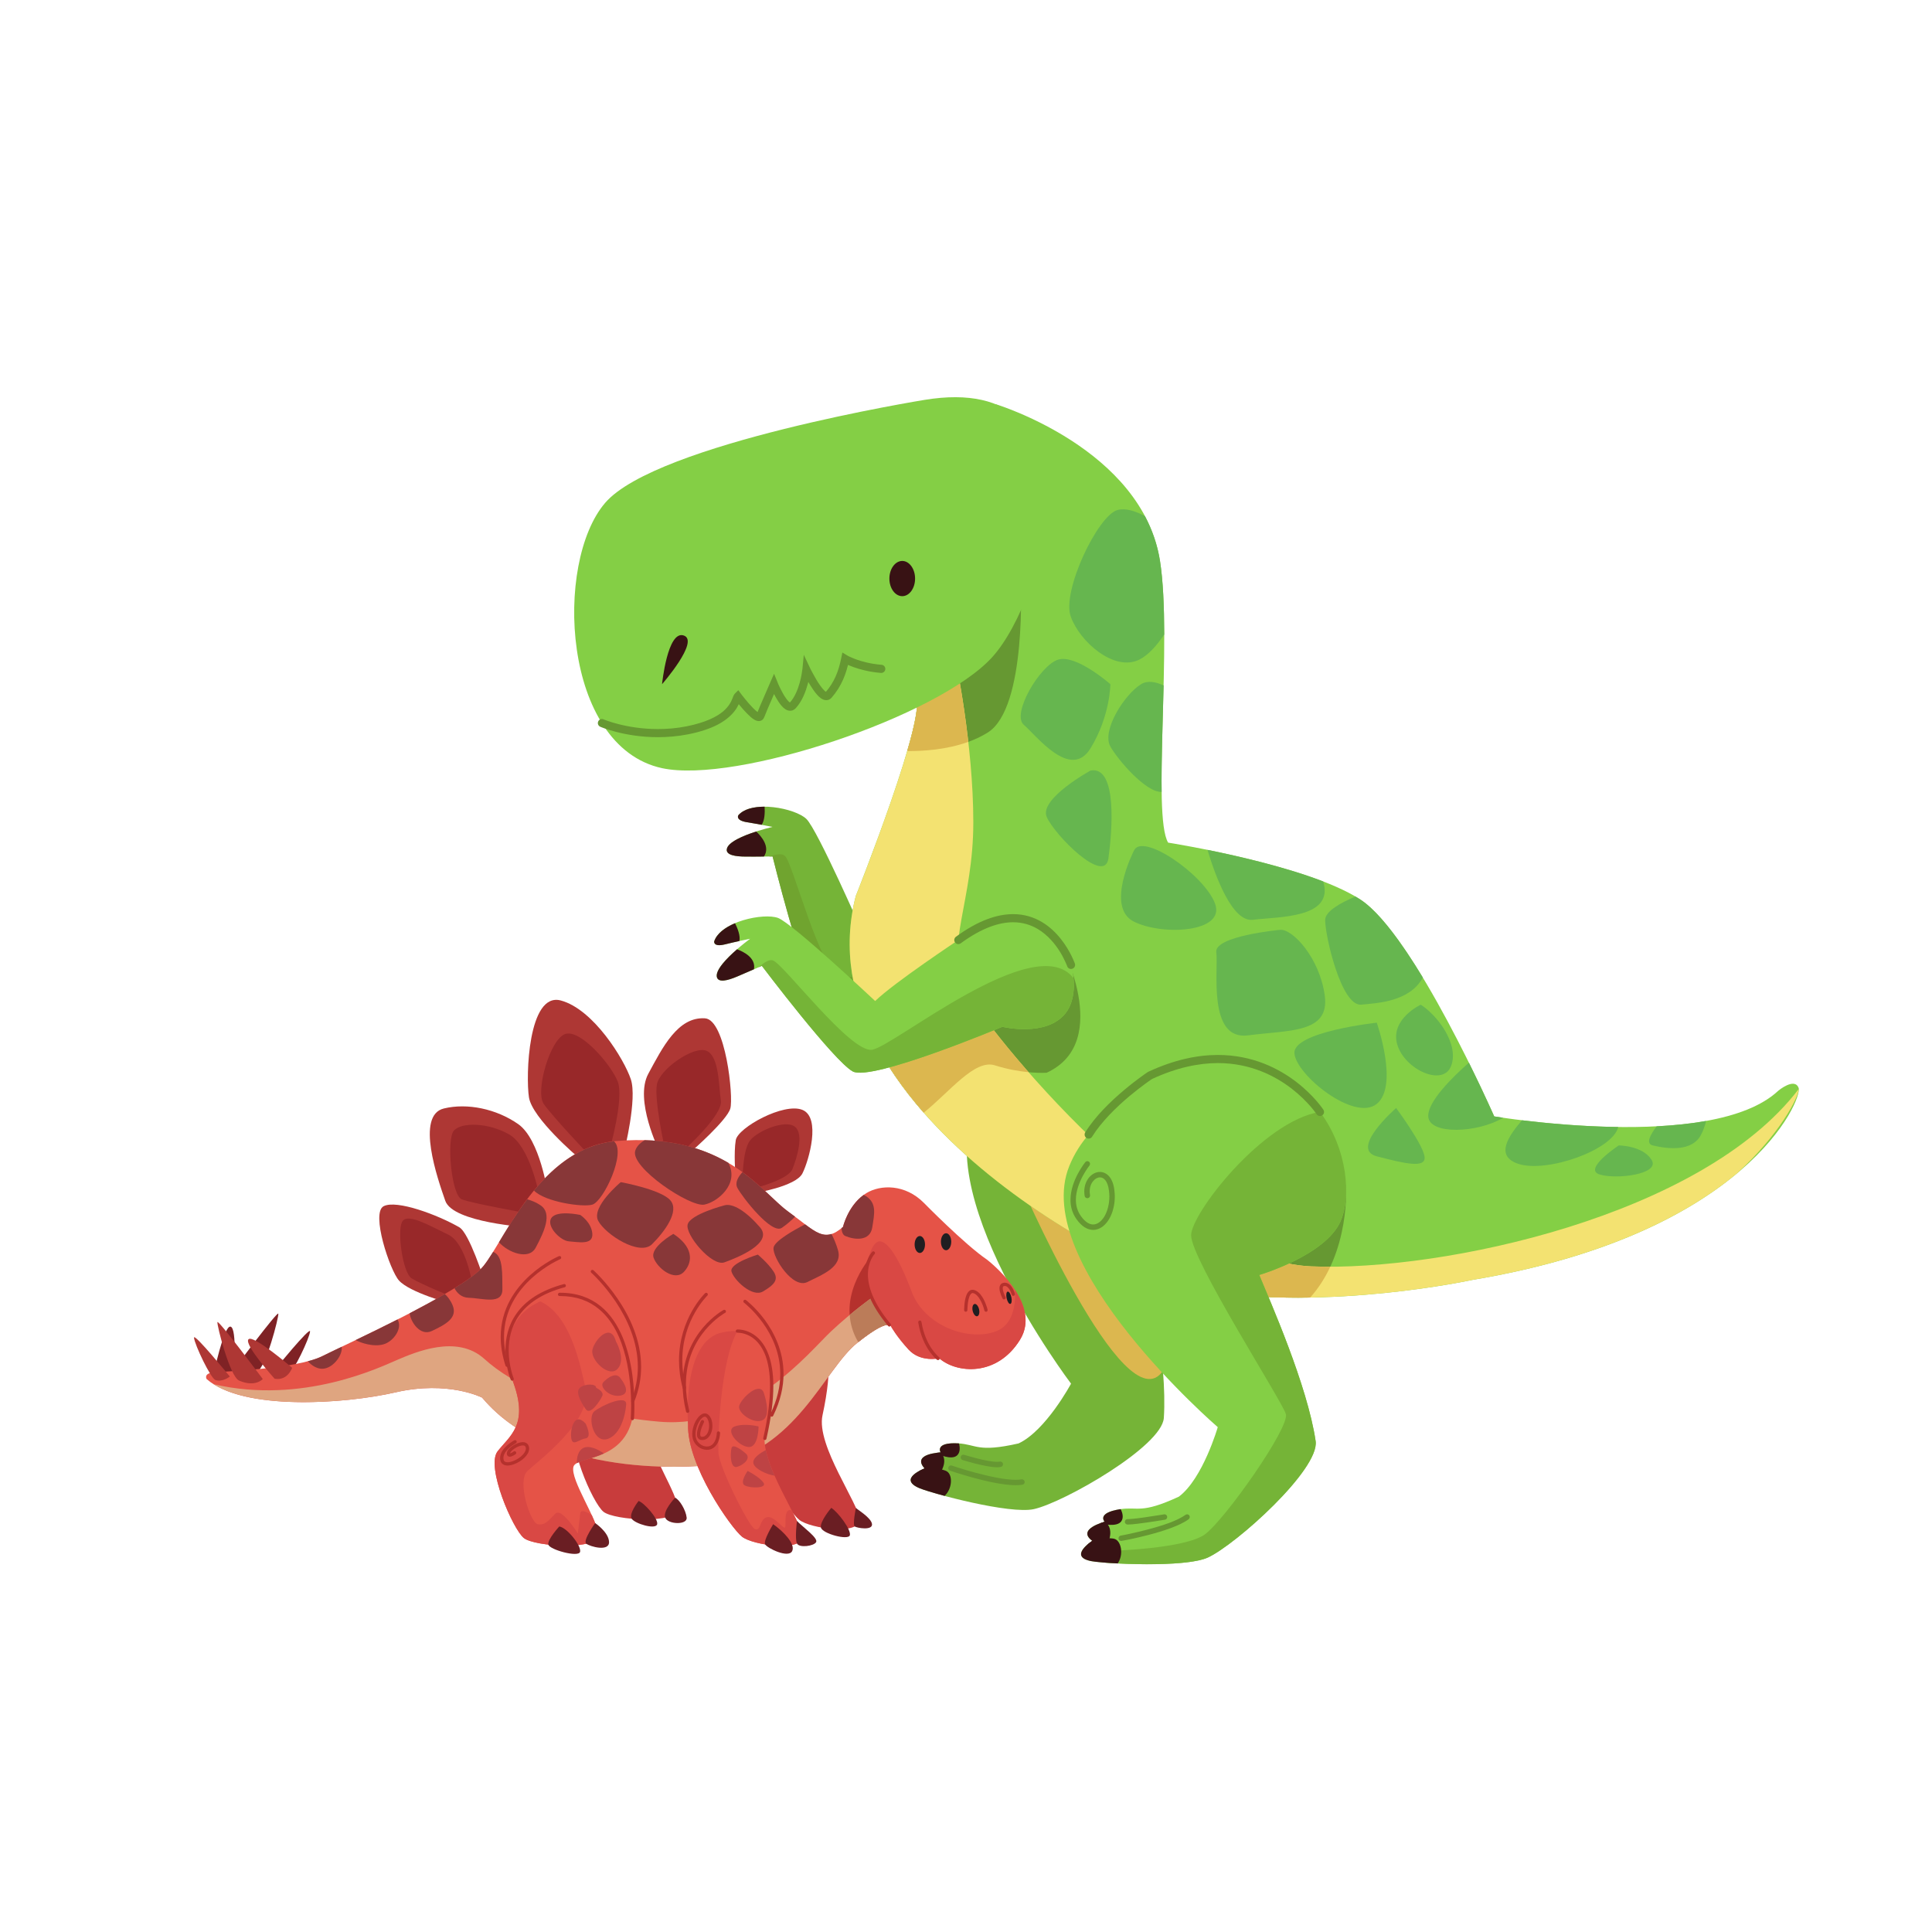<svg xmlns="http://www.w3.org/2000/svg" xmlns:xlink="http://www.w3.org/1999/xlink" width="150" zoomAndPan="magnify" viewBox="0 0 112.5 112.5" height="150" preserveAspectRatio="xMidYMid meet" version="1.0"><defs><clipPath id="id1"><path d="M 49 23 L 104.988 23 L 104.988 76 L 49 76 Z M 49 23 " clip-rule="nonzero"/></clipPath><clipPath id="id2"><path d="M 49 38 L 104.988 38 L 104.988 76 L 49 76 Z M 49 38 " clip-rule="nonzero"/></clipPath><clipPath id="id3"><path d="M 61 62 L 79 62 L 79 91.297 L 61 91.297 Z M 61 62 " clip-rule="nonzero"/></clipPath><clipPath id="id4"><path d="M 64 64 L 79 64 L 79 91.297 L 64 91.297 Z M 64 64 " clip-rule="nonzero"/></clipPath><clipPath id="id5"><path d="M 62 89 L 66 89 L 66 91.297 L 62 91.297 Z M 62 89 " clip-rule="nonzero"/></clipPath><clipPath id="id6"><path d="M 11.25 77 L 14 77 L 14 81 L 11.25 81 Z M 11.25 77 " clip-rule="nonzero"/></clipPath><clipPath id="id7"><path d="M 40 77 L 47 77 L 47 90.75 L 40 90.75 Z M 40 77 " clip-rule="nonzero"/></clipPath><clipPath id="id8"><path d="M 44 88 L 47 88 L 47 90.75 L 44 90.75 Z M 44 88 " clip-rule="nonzero"/></clipPath><clipPath id="id9"><path d="M 46 88 L 48 88 L 48 90.75 L 46 90.75 Z M 46 88 " clip-rule="nonzero"/></clipPath><clipPath id="id10"><path d="M 31 88 L 34 88 L 34 90.75 L 31 90.75 Z M 31 88 " clip-rule="nonzero"/></clipPath><clipPath id="id11"><path d="M 34 88 L 36 88 L 36 90.75 L 34 90.75 Z M 34 88 " clip-rule="nonzero"/></clipPath></defs><path fill="#75b437" d="M 69.719 61.043 C 69.719 61.043 60.602 58.762 57.113 63.887 C 53.625 69.012 62.367 80.57 62.367 80.57 C 62.367 80.57 60.895 83.316 59.309 84.051 C 56.914 84.594 56.875 84.109 55.793 84.047 C 54.406 83.973 54.773 84.578 54.773 84.578 C 54.773 84.578 53.059 84.641 53.84 85.508 C 53.84 85.508 52.234 86.105 53.539 86.656 C 54.297 86.973 58.797 88.188 60.207 87.875 C 61.969 87.48 67.66 84.223 67.77 82.566 C 67.988 79.309 66.887 74.02 66.598 72.422 C 66.598 72.422 70.59 72.125 71.875 70.359 C 73.164 68.594 73.422 63.742 69.719 61.043 " fill-opacity="1" fill-rule="nonzero"/><path fill="#dcb74f" d="M 67.719 79.82 C 67.484 76.887 66.812 73.617 66.598 72.422 C 66.598 72.422 67.609 72.344 68.777 72.047 C 68.566 69.891 68.051 68.504 68.051 68.504 L 59.238 68.504 C 59.238 68.504 65.496 83.105 67.719 79.82 " fill-opacity="1" fill-rule="nonzero"/><path fill="#381214" d="M 54.797 85.688 C 55.23 84.922 54.773 84.578 54.773 84.578 C 54.773 84.578 53.059 84.641 53.84 85.508 C 53.84 85.508 53.691 85.562 53.523 85.656 C 53.957 85.93 54.543 86.137 54.797 85.688 " fill-opacity="1" fill-rule="nonzero"/><path fill="#381214" d="M 54.773 84.578 C 54.773 84.578 54.672 84.582 54.535 84.598 L 54.543 84.613 C 54.633 84.688 55.391 85.035 55.719 84.758 C 55.93 84.578 55.895 84.258 55.844 84.051 L 55.793 84.047 C 54.406 83.973 54.773 84.578 54.773 84.578 " fill-opacity="1" fill-rule="nonzero"/><path fill="#669832" d="M 58.066 63.867 C 58.062 63.871 57.73 64.137 57.398 64.566 C 57.066 64.992 56.723 65.59 56.719 66.262 C 56.719 66.504 56.766 66.758 56.875 67.008 C 56.992 67.281 57.137 67.488 57.305 67.629 C 57.473 67.766 57.672 67.836 57.867 67.836 C 58.055 67.836 58.238 67.773 58.406 67.668 C 58.656 67.512 58.879 67.258 59.051 66.941 C 59.223 66.625 59.344 66.246 59.383 65.832 C 59.391 65.754 59.395 65.68 59.395 65.605 C 59.395 65.281 59.32 65.031 59.18 64.852 C 59.043 64.676 58.84 64.586 58.637 64.586 C 58.391 64.586 58.145 64.711 57.953 64.918 C 57.766 65.129 57.637 65.426 57.621 65.785 C 57.617 65.871 57.688 65.945 57.773 65.949 C 57.859 65.953 57.934 65.883 57.938 65.797 C 57.949 65.508 58.051 65.281 58.188 65.129 C 58.324 64.977 58.496 64.902 58.637 64.902 C 58.754 64.902 58.848 64.945 58.934 65.047 C 59.012 65.152 59.078 65.328 59.078 65.605 C 59.078 65.668 59.074 65.734 59.07 65.805 C 59.02 66.301 58.844 66.738 58.613 67.047 C 58.496 67.199 58.367 67.32 58.238 67.402 C 58.109 67.48 57.984 67.52 57.867 67.52 C 57.742 67.52 57.625 67.48 57.504 67.383 C 57.387 67.285 57.266 67.125 57.164 66.883 C 57.074 66.672 57.035 66.465 57.035 66.262 C 57.035 65.703 57.336 65.16 57.645 64.758 C 57.801 64.559 57.957 64.395 58.074 64.285 C 58.133 64.227 58.184 64.184 58.215 64.156 L 58.254 64.121 L 58.266 64.109 C 58.332 64.059 58.344 63.957 58.289 63.891 C 58.234 63.82 58.137 63.812 58.066 63.867 " fill-opacity="1" fill-rule="nonzero"/><path fill="#381214" d="M 55.145 85.684 C 54.887 85.516 54.215 85.488 53.82 85.488 L 53.84 85.508 C 53.84 85.508 52.234 86.105 53.539 86.656 C 53.762 86.75 54.309 86.918 55.004 87.105 C 55.457 86.688 55.48 85.898 55.145 85.684 " fill-opacity="1" fill-rule="nonzero"/><path fill="#75b437" d="M 60.387 53.59 C 60.387 53.59 58.52 51.34 56.094 52.996 C 56.094 52.996 51.676 53.805 50.246 54.355 C 50.246 54.355 47.602 48.305 46.953 47.684 C 46.305 47.062 43.789 46.559 42.992 47.473 C 42.992 47.473 42.805 47.766 43.5 47.879 C 44.191 47.988 44.98 48.152 44.98 48.152 C 44.98 48.152 42.383 48.75 42.32 49.465 C 42.289 49.785 42.797 49.879 43.441 49.879 C 44.047 49.883 44.988 49.871 44.988 49.871 C 44.988 49.871 46.66 56.633 47.441 57.613 C 48.223 58.59 56.469 58.648 56.469 58.648 C 56.469 58.648 58.566 60.23 60.16 59.371 C 61.754 58.508 62.293 54.957 60.387 53.59 " fill-opacity="1" fill-rule="nonzero"/><path fill="#70a42f" d="M 60.16 59.371 C 60.719 59.066 61.148 58.434 61.387 57.68 C 60.492 54.152 50.168 57.238 48.949 56.887 C 47.73 56.535 46.195 50.305 45.707 49.84 C 45.547 49.684 45.191 49.738 44.781 49.875 C 44.906 49.875 44.988 49.871 44.988 49.871 C 44.988 49.871 46.66 56.633 47.441 57.613 C 48.223 58.59 56.469 58.648 56.469 58.648 C 56.469 58.648 58.566 60.23 60.16 59.371 " fill-opacity="1" fill-rule="nonzero"/><path fill="#381214" d="M 44.035 48.418 C 43.289 48.66 42.355 49.043 42.32 49.465 C 42.289 49.785 42.797 49.879 43.441 49.879 C 43.758 49.883 44.168 49.879 44.484 49.875 C 44.867 49.309 44.32 48.684 44.035 48.418 " fill-opacity="1" fill-rule="nonzero"/><path fill="#381214" d="M 42.992 47.473 C 42.992 47.473 42.805 47.766 43.5 47.879 C 43.785 47.922 44.09 47.98 44.348 48.027 C 44.531 47.789 44.543 47.297 44.523 46.973 C 43.891 46.973 43.305 47.109 42.992 47.473 " fill-opacity="1" fill-rule="nonzero"/><g clip-path="url(#id1)"><path fill="#84cf45" d="M 57.977 23.535 C 57.977 23.535 66.523 26.121 67.547 32.664 C 68.273 37.316 67.074 47.488 68.02 49.066 C 68.02 49.066 76.055 50.328 79.207 52.375 C 82.359 54.426 87.008 65.008 87.008 65.008 C 87.008 65.008 99.691 67.137 103.555 63.508 C 103.555 63.508 104.5 62.719 104.734 63.352 C 104.973 63.98 101.742 71.852 85.727 74.531 C 85.727 74.531 77.395 76.344 70.07 75.164 C 65.707 74.457 46.652 64.492 49.832 52.176 C 49.832 52.176 54.152 41.34 53.285 40.551 C 52.418 39.762 57.977 23.535 57.977 23.535 " fill-opacity="1" fill-rule="nonzero"/></g><path fill="#669832" d="M 76.293 75.555 C 78.656 72.914 78.379 68.992 78.379 68.992 L 71.289 72.691 C 71.289 72.691 70.871 74.004 70.832 75.273 C 72.656 75.516 74.523 75.586 76.293 75.555 " fill-opacity="1" fill-rule="nonzero"/><path fill="#669832" d="M 53.789 64.789 C 55.328 63.555 56.754 61.66 57.934 62.035 C 59.613 62.566 60.949 62.465 60.949 62.465 C 64.891 60.648 61.664 54.738 61.664 54.738 L 56.988 57.914 L 50.773 60.336 C 51.531 61.914 52.574 63.402 53.789 64.789 " fill-opacity="1" fill-rule="nonzero"/><path fill="#669832" d="M 57.516 42.656 C 59.824 41.215 59.434 33.691 59.434 33.691 L 53.387 38.727 C 53.184 39.73 53.125 40.406 53.285 40.551 C 53.566 40.805 53.305 42.098 52.828 43.734 C 54.02 43.746 56.004 43.602 57.516 42.656 " fill-opacity="1" fill-rule="nonzero"/><g clip-path="url(#id2)"><path fill="#f3e271" d="M 104.742 63.41 C 99.098 70.812 84.016 74.043 76.371 73.742 C 68.336 73.43 57.305 59.867 56.156 57.5 C 55.008 55.137 56.676 52.457 56.676 47.883 C 56.676 43.309 55.637 38.41 55.637 38.41 L 53.363 40.691 C 53.715 41.859 51.363 48.207 50.316 50.934 L 50.316 50.938 C 50.273 51.039 50.238 51.137 50.203 51.227 L 50.188 51.262 C 50.172 51.301 50.16 51.34 50.145 51.379 L 50.137 51.395 C 50.125 51.43 50.109 51.469 50.094 51.504 L 50.086 51.531 C 50.07 51.562 50.059 51.594 50.047 51.625 L 50.039 51.652 C 50.023 51.684 50.012 51.715 50.004 51.742 L 50 51.746 C 49.977 51.809 49.953 51.867 49.934 51.918 L 49.918 51.957 L 49.902 52 L 49.898 52.004 C 49.879 52.059 49.863 52.098 49.852 52.125 C 49.84 52.156 49.832 52.176 49.832 52.176 C 46.652 64.492 65.707 74.457 70.066 75.164 C 77.395 76.344 85.727 74.531 85.727 74.531 C 93.562 73.219 98.336 70.668 101.141 68.328 C 103.664 66.027 104.738 63.871 104.742 63.41 " fill-opacity="1" fill-rule="nonzero"/></g><path fill="#dcb74f" d="M 76.293 75.555 C 76.789 75 77.172 74.383 77.461 73.762 C 77.086 73.762 76.719 73.758 76.371 73.742 C 74.922 73.688 73.375 73.195 71.805 72.422 L 71.289 72.691 C 71.289 72.691 70.871 74.004 70.832 75.273 C 72.656 75.516 74.523 75.586 76.293 75.555 " fill-opacity="1" fill-rule="nonzero"/><path fill="#dcb74f" d="M 53.789 64.789 C 55.328 63.555 56.754 61.66 57.934 62.035 C 58.688 62.273 59.367 62.383 59.895 62.434 C 58.316 60.633 57.113 59.055 56.504 58.102 L 50.773 60.336 C 51.531 61.914 52.574 63.402 53.789 64.789 " fill-opacity="1" fill-rule="nonzero"/><path fill="#dcb74f" d="M 56.383 43.199 C 56.078 40.488 55.637 38.41 55.637 38.41 L 53.363 40.691 C 53.496 41.129 53.246 42.301 52.828 43.734 C 53.738 43.742 55.113 43.66 56.383 43.199 " fill-opacity="1" fill-rule="nonzero"/><path fill="#84cf45" d="M 53.836 23.285 C 53.836 23.285 38.238 25.805 35.242 29.277 C 32.25 32.746 32.723 43.469 38.551 44.73 C 42.848 45.656 54.625 41.734 57.777 38.266 C 60.93 34.793 64.395 21.551 53.836 23.285 " fill-opacity="1" fill-rule="nonzero"/><path fill="#381214" d="M 38.551 39.84 C 38.551 39.84 40.758 37.316 39.812 37.004 C 38.867 36.688 38.551 39.84 38.551 39.84 " fill-opacity="1" fill-rule="nonzero"/><path fill="#669832" d="M 34.957 42.32 C 34.973 42.328 36.359 42.926 38.309 42.926 C 38.863 42.926 39.465 42.879 40.094 42.754 C 40.801 42.613 41.34 42.422 41.754 42.215 C 42.371 41.898 42.711 41.531 42.902 41.223 C 42.996 41.066 43.055 40.93 43.094 40.832 C 43.113 40.781 43.129 40.742 43.137 40.719 L 43.148 40.699 L 43.062 40.648 L 43.133 40.719 L 43.148 40.699 L 43.062 40.648 L 43.133 40.719 L 42.965 40.551 L 42.777 40.691 C 42.777 40.695 43.004 41 43.277 41.309 C 43.414 41.461 43.562 41.617 43.703 41.742 C 43.773 41.805 43.844 41.859 43.918 41.902 C 43.992 41.945 44.07 41.984 44.184 41.988 C 44.246 41.988 44.32 41.969 44.379 41.926 C 44.438 41.883 44.477 41.82 44.5 41.766 C 44.574 41.57 44.77 41.105 44.949 40.699 C 45.035 40.496 45.121 40.305 45.18 40.164 C 45.242 40.023 45.281 39.938 45.281 39.938 L 45.066 39.84 L 44.848 39.93 C 44.848 39.934 44.984 40.27 45.18 40.613 C 45.277 40.785 45.387 40.957 45.512 41.102 C 45.574 41.176 45.645 41.238 45.723 41.293 C 45.801 41.344 45.895 41.387 46.012 41.387 C 46.074 41.387 46.137 41.375 46.195 41.344 C 46.254 41.316 46.301 41.277 46.344 41.23 C 46.715 40.82 46.914 40.273 47.039 39.824 C 47.156 39.379 47.191 39.031 47.191 39.023 L 46.957 39 L 46.742 39.102 C 46.746 39.105 46.93 39.496 47.176 39.891 C 47.297 40.09 47.434 40.289 47.578 40.453 C 47.648 40.535 47.723 40.605 47.809 40.664 C 47.891 40.719 47.988 40.77 48.113 40.77 C 48.168 40.773 48.23 40.758 48.285 40.734 C 48.34 40.707 48.383 40.668 48.422 40.629 C 49.004 39.961 49.285 39.227 49.445 38.418 L 49.215 38.371 L 49.094 38.574 C 49.113 38.586 49.934 39.074 51.297 39.184 C 51.426 39.195 51.543 39.098 51.551 38.965 C 51.562 38.836 51.465 38.723 51.336 38.711 C 50.703 38.66 50.199 38.523 49.855 38.398 C 49.684 38.336 49.551 38.273 49.461 38.234 C 49.418 38.211 49.387 38.195 49.363 38.184 L 49.344 38.168 L 49.336 38.168 L 49.051 37.996 L 48.984 38.324 C 48.828 39.09 48.586 39.723 48.066 40.316 L 48.113 40.363 L 48.113 40.297 L 48.066 40.316 L 48.113 40.363 L 48.113 40.297 L 48.113 40.336 L 48.121 40.301 L 48.113 40.297 L 48.113 40.336 L 48.121 40.301 L 48.117 40.297 C 48.105 40.293 48.066 40.27 48.02 40.23 C 47.941 40.156 47.84 40.035 47.742 39.895 C 47.594 39.684 47.449 39.43 47.344 39.234 C 47.289 39.137 47.246 39.051 47.215 38.992 C 47.199 38.961 47.188 38.938 47.18 38.922 L 47.168 38.898 L 46.805 38.129 L 46.723 38.977 L 46.719 38.988 C 46.711 39.055 46.672 39.391 46.559 39.781 C 46.449 40.172 46.262 40.621 45.992 40.914 L 45.988 40.922 L 45.992 40.926 L 45.988 40.922 L 45.992 40.926 L 45.988 40.922 L 46.012 40.961 L 46.012 40.914 L 45.988 40.922 L 46.012 40.961 L 46.012 40.914 L 46.012 40.941 L 46.016 40.914 L 46.012 40.914 L 46.012 40.941 L 46.016 40.914 L 46.004 40.91 C 45.965 40.891 45.875 40.812 45.793 40.695 C 45.664 40.523 45.531 40.281 45.438 40.09 C 45.391 39.992 45.352 39.906 45.324 39.848 C 45.312 39.816 45.301 39.793 45.293 39.773 L 45.285 39.75 L 45.074 39.234 L 44.848 39.746 C 44.848 39.746 44.691 40.102 44.516 40.512 C 44.336 40.922 44.141 41.379 44.059 41.598 L 44.172 41.641 L 44.102 41.543 C 44.074 41.562 44.059 41.59 44.059 41.598 L 44.172 41.641 L 44.102 41.543 L 44.184 41.656 L 44.184 41.516 C 44.168 41.512 44.129 41.52 44.102 41.543 L 44.184 41.656 L 44.184 41.516 L 44.184 41.594 L 44.199 41.516 L 44.184 41.516 L 44.184 41.594 L 44.199 41.516 L 44.195 41.531 L 44.199 41.516 L 44.195 41.531 L 44.199 41.516 C 44.199 41.516 44.164 41.5 44.121 41.469 C 44.043 41.414 43.938 41.32 43.828 41.207 C 43.664 41.039 43.496 40.84 43.367 40.68 C 43.305 40.602 43.25 40.531 43.211 40.484 C 43.191 40.461 43.18 40.441 43.168 40.426 L 43.152 40.406 L 42.992 40.191 L 42.797 40.383 C 42.762 40.422 42.742 40.453 42.727 40.484 C 42.699 40.539 42.68 40.59 42.66 40.645 C 42.582 40.84 42.465 41.117 42.102 41.43 C 41.734 41.734 41.105 42.066 40.004 42.289 C 39.406 42.41 38.836 42.453 38.309 42.453 C 37.383 42.453 36.586 42.312 36.023 42.168 C 35.742 42.098 35.52 42.027 35.371 41.973 C 35.293 41.945 35.234 41.926 35.199 41.91 C 35.18 41.902 35.164 41.895 35.156 41.895 L 35.145 41.887 C 35.023 41.836 34.883 41.891 34.832 42.012 C 34.781 42.129 34.836 42.27 34.957 42.32 " fill-opacity="1" fill-rule="nonzero"/><path fill="#381214" d="M 51.789 33.691 C 51.789 34.258 52.125 34.715 52.539 34.715 C 52.949 34.715 53.285 34.258 53.285 33.691 C 53.285 33.125 52.949 32.664 52.539 32.664 C 52.125 32.664 51.789 33.125 51.789 33.691 " fill-opacity="1" fill-rule="nonzero"/><path fill="#66b64f" d="M 66.34 38.41 C 66.879 38.141 67.379 37.566 67.793 36.945 C 67.789 35.32 67.727 33.824 67.547 32.664 C 67.398 31.711 67.086 30.84 66.668 30.051 C 66.133 29.766 65.547 29.57 65.078 29.695 C 63.922 30.012 61.82 34.426 62.348 35.898 C 62.871 37.371 64.883 39.133 66.34 38.41 " fill-opacity="1" fill-rule="nonzero"/><path fill="#66b64f" d="M 64.656 39.84 C 64.656 39.84 62.66 38.082 61.613 38.41 C 60.562 38.738 58.879 41.574 59.617 42.207 C 60.352 42.836 62.348 45.465 63.504 43.57 C 64.656 41.68 64.656 39.84 64.656 39.84 " fill-opacity="1" fill-rule="nonzero"/><path fill="#66b64f" d="M 64.656 43.469 C 65.09 44.242 66.723 46.152 67.641 46.113 C 67.617 44.391 67.703 42.156 67.758 39.914 C 67.312 39.707 66.828 39.605 66.445 39.84 C 65.5 40.418 64.133 42.52 64.656 43.469 " fill-opacity="1" fill-rule="nonzero"/><path fill="#66b64f" d="M 63.504 44.867 C 63.504 44.867 60.5 46.516 60.949 47.566 C 61.402 48.617 64.32 51.562 64.543 49.984 C 64.762 48.406 65.078 44.586 63.504 44.867 " fill-opacity="1" fill-rule="nonzero"/><path fill="#66b64f" d="M 66.023 49.547 C 66.023 49.547 64.344 52.824 66.023 53.664 C 67.703 54.504 71.383 54.297 70.75 52.613 C 70.121 50.93 66.48 48.422 66.023 49.547 " fill-opacity="1" fill-rule="nonzero"/><path fill="#66b64f" d="M 77.051 51.328 C 74.906 50.5 72.199 49.871 70.312 49.488 C 70.777 51.039 71.762 53.711 72.957 53.559 C 74.457 53.371 77.707 53.488 77.051 51.328 " fill-opacity="1" fill-rule="nonzero"/><path fill="#66b64f" d="M 74.531 54.145 C 74.531 54.145 70.684 54.504 70.824 55.453 C 70.961 56.398 70.293 60.602 72.676 60.289 C 75.059 59.973 77.438 60.184 77.141 57.977 C 76.844 55.766 75.246 54.059 74.531 54.145 " fill-opacity="1" fill-rule="nonzero"/><path fill="#66b64f" d="M 79.207 52.375 C 79.117 52.32 79.023 52.262 78.926 52.203 C 78.086 52.559 77.168 53.059 77.164 53.566 C 77.16 54.504 78.105 58.605 79.262 58.5 C 80.23 58.41 82.094 58.324 82.852 56.922 C 81.629 54.902 80.324 53.105 79.207 52.375 " fill-opacity="1" fill-rule="nonzero"/><path fill="#66b64f" d="M 80.168 59.551 C 80.168 59.551 75.27 60.078 75.375 61.34 C 75.477 62.602 78.867 65.332 80.168 64.281 C 81.465 63.23 80.168 59.551 80.168 59.551 " fill-opacity="1" fill-rule="nonzero"/><path fill="#66b64f" d="M 82.727 58.504 C 82.727 58.504 80.941 59.34 81.359 60.812 C 81.781 62.285 84.066 63.328 84.512 62.035 C 84.961 60.742 83.645 59.074 82.727 58.504 " fill-opacity="1" fill-rule="nonzero"/><path fill="#66b64f" d="M 87.008 65.008 C 87.008 65.008 86.426 63.68 85.535 61.879 C 84.59 62.711 83.113 64.156 83.168 65.02 C 83.238 66.086 86.031 65.984 87.527 65.086 C 87.195 65.039 87.008 65.008 87.008 65.008 " fill-opacity="1" fill-rule="nonzero"/><path fill="#66b64f" d="M 81.297 64.52 C 81.297 64.52 78.555 66.91 80.168 67.332 C 81.781 67.75 83.07 68.066 82.949 67.332 C 82.832 66.594 81.297 64.52 81.297 64.52 " fill-opacity="1" fill-rule="nonzero"/><path fill="#66b64f" d="M 88.418 67.773 C 90.082 68.312 93.91 66.965 94.23 65.625 C 92.035 65.598 89.98 65.398 88.625 65.234 C 87.875 66.109 87.004 67.312 88.418 67.773 " fill-opacity="1" fill-rule="nonzero"/><path fill="#66b64f" d="M 94.258 66.699 C 94.258 66.699 92.184 68.066 93.125 68.383 C 94.074 68.699 96.699 68.383 96.172 67.539 C 95.648 66.699 94.258 66.699 94.258 66.699 " fill-opacity="1" fill-rule="nonzero"/><path fill="#66b64f" d="M 96.469 65.586 C 96.082 66.086 95.82 66.598 96.242 66.699 C 97.117 66.91 98.484 67.055 99.012 66.145 C 99.18 65.855 99.281 65.551 99.344 65.273 C 98.43 65.438 97.453 65.535 96.469 65.586 " fill-opacity="1" fill-rule="nonzero"/><path fill="#84cf45" d="M 59.984 53.598 C 59.984 53.598 57.383 52.262 55.805 54.738 C 55.805 54.738 52.059 57.223 50.961 58.289 C 50.961 58.289 46.148 53.77 45.309 53.453 C 44.469 53.141 41.957 53.664 41.586 54.82 C 41.586 54.82 41.527 55.16 42.211 54.992 C 42.895 54.82 43.68 54.664 43.68 54.664 C 43.68 54.664 41.527 56.234 41.75 56.918 C 41.852 57.219 42.352 57.109 42.945 56.855 C 43.504 56.617 44.363 56.242 44.363 56.242 C 44.363 56.242 48.559 61.797 49.66 62.391 C 50.766 62.98 58.367 59.789 58.367 59.789 C 58.367 59.789 60.918 60.418 62.047 59 C 63.176 57.582 62.27 54.102 59.984 53.598 " fill-opacity="1" fill-rule="nonzero"/><path fill="#75b437" d="M 62.047 59 C 62.441 58.5 62.586 57.75 62.512 56.961 C 60.301 54.07 52.023 60.973 50.766 61.129 C 49.504 61.285 45.645 56.16 45.012 55.926 C 44.805 55.848 44.496 56.035 44.176 56.324 C 44.289 56.273 44.363 56.242 44.363 56.242 C 44.363 56.242 48.559 61.797 49.66 62.391 C 50.766 62.98 58.367 59.789 58.367 59.789 C 58.367 59.789 60.918 60.418 62.047 59 " fill-opacity="1" fill-rule="nonzero"/><path fill="#381214" d="M 42.918 55.277 C 42.324 55.793 41.621 56.512 41.75 56.918 C 41.852 57.219 42.352 57.109 42.945 56.855 C 43.238 56.73 43.613 56.57 43.902 56.441 C 44.031 55.77 43.281 55.41 42.918 55.277 " fill-opacity="1" fill-rule="nonzero"/><path fill="#381214" d="M 41.586 54.82 C 41.586 54.82 41.527 55.16 42.211 54.992 C 42.492 54.922 42.793 54.852 43.051 54.797 C 43.129 54.5 42.945 54.047 42.801 53.758 C 42.219 54.004 41.734 54.363 41.586 54.82 " fill-opacity="1" fill-rule="nonzero"/><g clip-path="url(#id3)"><path fill="#84cf45" d="M 73.992 62.465 C 73.992 62.465 64.598 62.152 62.266 67.895 C 59.93 73.637 70.91 83.102 70.91 83.102 C 70.91 83.102 70.047 86.094 68.648 87.148 C 66.422 88.18 66.281 87.715 65.211 87.883 C 63.836 88.102 64.324 88.613 64.324 88.613 C 64.324 88.613 62.66 89.039 63.605 89.723 C 63.605 89.723 62.164 90.641 63.555 90.906 C 64.359 91.059 69.02 91.301 70.332 90.695 C 71.969 89.941 76.848 85.559 76.609 83.914 C 76.137 80.684 73.949 75.746 73.328 74.242 C 73.328 74.242 77.172 73.113 78.059 71.117 C 78.945 69.117 78.18 64.324 73.992 62.465 " fill-opacity="1" fill-rule="nonzero"/></g><path fill="#381214" d="M 64.578 89.695 C 64.84 88.855 64.324 88.613 64.324 88.613 C 64.324 88.613 62.66 89.039 63.605 89.723 C 63.605 89.723 63.473 89.809 63.328 89.934 C 63.812 90.109 64.426 90.188 64.578 89.695 " fill-opacity="1" fill-rule="nonzero"/><path fill="#381214" d="M 64.324 88.613 C 64.324 88.613 64.227 88.641 64.094 88.688 L 64.105 88.699 C 64.211 88.75 65.027 88.934 65.285 88.594 C 65.453 88.371 65.352 88.066 65.258 87.875 L 65.211 87.883 C 63.836 88.102 64.324 88.613 64.324 88.613 " fill-opacity="1" fill-rule="nonzero"/><path fill="#669832" d="M 63.195 67.672 C 63.191 67.68 62.977 67.941 62.766 68.34 C 62.551 68.742 62.336 69.285 62.336 69.863 C 62.332 70.242 62.43 70.637 62.688 70.996 C 62.832 71.203 62.988 71.355 63.152 71.461 C 63.312 71.562 63.484 71.617 63.656 71.617 C 63.84 71.617 64.016 71.555 64.168 71.449 C 64.398 71.289 64.582 71.035 64.711 70.73 C 64.84 70.426 64.914 70.062 64.914 69.672 C 64.914 69.559 64.906 69.441 64.891 69.32 C 64.852 68.965 64.75 68.703 64.602 68.52 C 64.453 68.336 64.25 68.242 64.051 68.242 C 63.805 68.242 63.578 68.371 63.41 68.57 C 63.246 68.773 63.137 69.055 63.137 69.375 C 63.137 69.461 63.145 69.551 63.16 69.645 C 63.176 69.727 63.258 69.785 63.344 69.77 C 63.43 69.754 63.488 69.672 63.473 69.59 C 63.457 69.516 63.453 69.445 63.453 69.375 C 63.453 69.125 63.535 68.914 63.656 68.773 C 63.773 68.629 63.922 68.555 64.051 68.559 C 64.156 68.559 64.258 68.598 64.359 68.719 C 64.457 68.836 64.543 69.043 64.578 69.355 C 64.59 69.465 64.598 69.57 64.598 69.672 C 64.598 70.137 64.477 70.559 64.297 70.852 C 64.203 71 64.102 71.113 63.988 71.188 C 63.879 71.262 63.77 71.301 63.656 71.301 C 63.551 71.301 63.441 71.27 63.32 71.195 C 63.199 71.117 63.07 70.996 62.941 70.812 C 62.73 70.512 62.648 70.191 62.648 69.863 C 62.648 69.367 62.844 68.863 63.043 68.488 C 63.145 68.301 63.242 68.145 63.316 68.039 C 63.355 67.984 63.387 67.941 63.406 67.914 L 63.43 67.883 L 63.438 67.871 C 63.492 67.805 63.484 67.707 63.414 67.648 C 63.348 67.594 63.25 67.605 63.195 67.672 " fill-opacity="1" fill-rule="nonzero"/><g clip-path="url(#id4)"><path fill="#75b437" d="M 76.609 83.914 C 76.137 80.684 73.949 75.746 73.328 74.242 C 73.328 74.242 77.172 73.113 78.059 71.117 C 78.68 69.711 78.488 66.926 76.863 64.746 C 73.523 65.281 69.359 70.668 69.359 71.93 C 69.359 73.348 74.637 81.551 74.875 82.336 C 75.109 83.125 71.328 88.488 70.164 89.344 C 68.996 90.195 64.652 90.305 64.652 90.305 L 64.191 90.98 C 65.738 91.113 69.223 91.203 70.332 90.695 C 71.969 89.941 76.848 85.559 76.609 83.914 " fill-opacity="1" fill-rule="nonzero"/></g><g clip-path="url(#id5)"><path fill="#381214" d="M 64.922 89.617 C 64.633 89.508 63.973 89.625 63.586 89.707 L 63.605 89.723 C 63.605 89.723 62.164 90.641 63.555 90.906 C 63.793 90.949 64.363 91.004 65.082 91.039 C 65.438 90.535 65.293 89.758 64.922 89.617 " fill-opacity="1" fill-rule="nonzero"/></g><path fill="#669832" d="M 77.059 64.617 C 77.051 64.605 76.531 63.812 75.508 63.02 C 74.484 62.227 72.945 61.43 70.918 61.43 C 69.727 61.43 68.375 61.707 66.871 62.406 L 66.84 62.422 C 66.832 62.426 66.215 62.836 65.453 63.477 C 64.691 64.117 63.781 64.988 63.191 65.941 C 63.125 66.051 63.156 66.195 63.27 66.266 C 63.379 66.336 63.527 66.301 63.594 66.188 C 64.137 65.312 65.016 64.461 65.758 63.836 C 66.129 63.527 66.465 63.27 66.707 63.094 C 66.828 63.004 66.93 62.934 66.996 62.887 C 67.031 62.867 67.055 62.848 67.074 62.836 C 67.09 62.824 67.098 62.816 67.098 62.816 L 66.969 62.621 L 67.07 62.836 C 68.52 62.16 69.801 61.906 70.918 61.902 C 72.816 61.906 74.25 62.648 75.219 63.395 C 75.699 63.77 76.066 64.145 76.309 64.422 C 76.43 64.562 76.52 64.676 76.578 64.758 C 76.609 64.797 76.629 64.828 76.645 64.848 L 76.66 64.871 L 76.664 64.879 C 76.734 64.988 76.883 65.02 76.992 64.945 C 77.102 64.875 77.133 64.727 77.059 64.617 " fill-opacity="1" fill-rule="nonzero"/><path fill="#669832" d="M 62.59 56.109 C 62.582 56.098 62.344 55.395 61.777 54.68 C 61.496 54.324 61.129 53.961 60.668 53.688 C 60.207 53.414 59.645 53.227 58.992 53.23 C 58.062 53.23 56.957 53.598 55.664 54.547 C 55.559 54.625 55.535 54.773 55.613 54.879 C 55.691 54.984 55.836 55.008 55.941 54.93 C 57.184 54.02 58.191 53.703 58.992 53.703 C 59.555 53.703 60.027 53.859 60.426 54.094 C 61.023 54.449 61.461 54.992 61.738 55.449 C 61.879 55.68 61.98 55.887 62.047 56.035 C 62.082 56.109 62.105 56.168 62.121 56.207 C 62.129 56.227 62.133 56.242 62.137 56.254 L 62.141 56.262 L 62.145 56.266 C 62.184 56.391 62.32 56.453 62.441 56.41 C 62.566 56.371 62.633 56.234 62.59 56.109 " fill-opacity="1" fill-rule="nonzero"/><path fill="#669832" d="M 65.312 89.727 C 65.316 89.727 66.043 89.598 66.891 89.375 C 67.312 89.266 67.77 89.129 68.18 88.977 C 68.59 88.824 68.957 88.656 69.219 88.461 C 69.285 88.41 69.301 88.309 69.25 88.238 C 69.195 88.172 69.098 88.156 69.027 88.211 C 68.812 88.371 68.465 88.535 68.07 88.684 C 67.473 88.902 66.77 89.086 66.215 89.215 C 65.938 89.281 65.699 89.332 65.527 89.367 C 65.441 89.383 65.375 89.395 65.328 89.406 C 65.281 89.414 65.258 89.418 65.258 89.418 C 65.172 89.434 65.117 89.516 65.133 89.602 C 65.145 89.688 65.227 89.742 65.312 89.727 " fill-opacity="1" fill-rule="nonzero"/><path fill="#669832" d="M 67.785 88.18 C 67.781 88.18 67.68 88.195 67.52 88.223 C 67.273 88.262 66.898 88.32 66.543 88.371 C 66.191 88.418 65.848 88.457 65.699 88.457 L 65.664 88.457 C 65.578 88.453 65.504 88.52 65.5 88.605 C 65.492 88.691 65.559 88.766 65.648 88.773 C 65.664 88.773 65.684 88.773 65.699 88.773 C 65.828 88.773 66.016 88.754 66.238 88.727 C 66.902 88.648 67.836 88.492 67.836 88.492 C 67.922 88.477 67.98 88.395 67.965 88.309 C 67.949 88.223 67.867 88.164 67.785 88.18 " fill-opacity="1" fill-rule="nonzero"/><path fill="#669832" d="M 55.32 85.637 C 55.324 85.641 55.934 85.848 56.711 86.059 C 57.492 86.27 58.438 86.48 59.141 86.484 C 59.281 86.484 59.414 86.473 59.535 86.453 C 59.621 86.438 59.68 86.359 59.664 86.273 C 59.652 86.188 59.57 86.129 59.484 86.141 C 59.387 86.16 59.27 86.168 59.141 86.168 C 58.496 86.168 57.559 85.961 56.793 85.754 C 56.41 85.652 56.066 85.547 55.82 85.469 C 55.695 85.43 55.598 85.398 55.531 85.375 C 55.461 85.352 55.426 85.34 55.426 85.34 C 55.344 85.312 55.254 85.355 55.223 85.438 C 55.195 85.52 55.238 85.609 55.32 85.637 " fill-opacity="1" fill-rule="nonzero"/><path fill="#669832" d="M 56.047 85.016 C 56.051 85.016 56.383 85.121 56.797 85.227 C 57.215 85.328 57.707 85.438 58.062 85.438 C 58.141 85.438 58.215 85.434 58.281 85.418 C 58.367 85.398 58.422 85.316 58.402 85.23 C 58.387 85.145 58.301 85.09 58.215 85.109 C 58.18 85.117 58.125 85.121 58.062 85.121 C 57.77 85.125 57.281 85.023 56.875 84.918 C 56.672 84.867 56.488 84.816 56.355 84.777 C 56.289 84.758 56.238 84.742 56.199 84.73 C 56.164 84.719 56.145 84.715 56.145 84.715 C 56.059 84.688 55.973 84.734 55.945 84.816 C 55.918 84.898 55.965 84.988 56.047 85.016 " fill-opacity="1" fill-rule="nonzero"/><path fill="#7f2225" d="M 12.418 80.117 C 12.418 80.117 13.086 80.566 13.613 80 C 13.613 80 13.82 77.348 13.426 77.25 C 13.031 77.152 12.418 80.117 12.418 80.117 " fill-opacity="1" fill-rule="nonzero"/><path fill="#7f2225" d="M 13.566 79.809 C 13.566 79.809 13.996 80.305 14.941 79.898 C 15.484 79.664 16.238 76.688 16.207 76.496 C 16.176 76.305 13.566 79.809 13.566 79.809 " fill-opacity="1" fill-rule="nonzero"/><path fill="#7f2225" d="M 15.969 79.797 C 15.969 79.797 16.391 80.133 16.805 79.996 C 17.082 79.906 18.012 77.949 18.055 77.535 C 18.09 77.191 15.969 79.797 15.969 79.797 " fill-opacity="1" fill-rule="nonzero"/><path fill="#ae3734" d="M 43.926 69.477 C 43.926 69.477 46.348 69.09 46.727 68.324 C 47.109 67.559 47.812 65.074 46.727 64.629 C 45.645 64.184 42.973 65.656 42.844 66.387 C 42.719 67.113 42.824 68.453 42.824 68.453 C 42.824 68.453 43.66 69.223 43.926 69.477 " fill-opacity="1" fill-rule="nonzero"/><path fill="#982829" d="M 43.938 69.184 C 43.938 69.184 45.891 68.707 46.145 68.07 C 46.398 67.434 46.832 66.062 46.297 65.617 C 45.762 65.172 44.172 65.816 43.691 66.387 C 43.215 66.957 43.238 68.836 43.238 68.836 L 43.938 69.184 " fill-opacity="1" fill-rule="nonzero"/><path fill="#ae3734" d="M 40.297 67.012 C 40.297 67.012 42.336 65.23 42.527 64.547 C 42.719 63.867 42.254 59.379 41.055 59.297 C 39.469 59.191 38.578 61 37.75 62.527 C 36.922 64.059 38.387 67.012 38.387 67.012 L 40.297 67.012 " fill-opacity="1" fill-rule="nonzero"/><path fill="#982829" d="M 39.781 67.012 C 39.781 67.012 42.102 64.949 41.977 64.09 C 41.848 63.227 41.879 61.508 41.148 61.191 C 40.414 60.871 38.41 62.246 38.25 63.152 C 38.09 64.059 38.695 66.797 38.695 66.797 L 39.781 67.012 " fill-opacity="1" fill-rule="nonzero"/><path fill="#ae3734" d="M 36.352 67.012 C 36.352 67.012 37.113 63.992 36.734 62.848 C 36.352 61.699 34.566 58.77 32.656 58.258 C 30.75 57.75 30.609 62.676 30.801 63.898 C 30.992 65.121 33.645 67.371 33.645 67.371 L 36.352 67.012 " fill-opacity="1" fill-rule="nonzero"/><path fill="#982829" d="M 35.48 67.012 C 35.48 67.012 36.359 63.961 35.969 62.973 C 35.574 61.984 33.824 59.949 32.934 60.203 C 32.043 60.457 31.152 63.547 31.66 64.281 C 32.168 65.012 34.367 67.328 34.367 67.328 L 35.48 67.012 " fill-opacity="1" fill-rule="nonzero"/><path fill="#ae3734" d="M 31.895 69.477 C 31.895 69.477 31.449 66.352 30.176 65.457 C 28.902 64.566 27.211 64.215 25.844 64.547 C 24.191 64.949 25.484 68.648 25.93 69.926 C 26.379 71.199 30.738 71.465 30.738 71.465 L 31.895 69.477 " fill-opacity="1" fill-rule="nonzero"/><path fill="#982829" d="M 31.387 69.547 C 31.387 69.547 30.863 66.766 29.656 66.062 C 28.445 65.363 26.859 65.332 26.426 65.84 C 25.992 66.352 26.281 69.59 26.887 69.836 C 27.488 70.078 30.738 70.652 30.738 70.652 L 31.387 69.547 " fill-opacity="1" fill-rule="nonzero"/><path fill="#ae3734" d="M 28.203 74.566 C 28.203 74.566 27.328 71.801 26.746 71.465 C 25.488 70.738 23.109 69.852 22.344 70.234 C 21.578 70.617 22.707 73.984 23.234 74.566 C 23.871 75.27 26.227 75.898 26.227 75.898 L 28.203 74.566 " fill-opacity="1" fill-rule="nonzero"/><path fill="#982829" d="M 27.523 74.863 C 27.523 74.863 27.164 72.398 26.09 71.887 C 25.023 71.379 23.797 70.648 23.445 71.098 C 23.098 71.543 23.43 74.105 23.973 74.441 C 24.512 74.781 26.465 75.57 26.465 75.57 L 27.523 74.863 " fill-opacity="1" fill-rule="nonzero"/><path fill="#c83c3c" d="M 47.895 82.41 C 47.508 84.172 50.055 87.613 50.055 88.504 C 50.055 89.398 47.184 89.016 46.547 88.504 C 45.91 87.996 43.328 84.344 43.402 81.965 C 43.402 81.965 43.008 77.129 45.387 76.613 C 47.02 76.258 49.117 76.801 47.895 82.41 " fill-opacity="1" fill-rule="nonzero"/><path fill="#c83c3c" d="M 35.863 74.371 C 35.863 74.371 33.281 75.461 34.547 79.027 C 35.406 81.453 34.312 82.086 33.613 82.977 C 32.914 83.867 34.504 87.52 35.141 88.031 C 35.777 88.539 39.469 88.754 39.469 87.859 C 39.469 86.969 37.832 84.645 38.027 83.883 C 38.223 83.117 42.168 83.824 41.477 79.023 C 40.715 73.727 37.094 73.633 35.863 74.371 " fill-opacity="1" fill-rule="nonzero"/><path fill="#e55347" d="M 49.086 71.445 C 49.086 71.445 49.398 70.113 50.445 69.477 C 51.277 68.969 52.711 68.945 53.797 70.043 C 53.797 70.043 56.172 72.465 57.48 73.355 C 57.48 73.355 60.734 75.844 59.398 78.008 C 58.062 80.176 55.707 79.984 54.688 79.09 C 54.688 79.09 53.605 79.348 52.906 78.582 C 52.203 77.816 51.887 77.242 51.887 77.242 C 51.887 77.242 51.82 76.672 49.914 78.199 C 48 79.727 46.348 84.504 41.574 85.289 C 41.574 85.289 32.34 86.48 28.074 81.383 C 28.074 81.383 26.102 80.371 23.043 81.074 C 19.988 81.773 14.129 82.148 12.031 80.301 C 12.031 80.301 11.84 79.984 12.41 79.918 C 12.984 79.855 17.25 79.727 18.777 78.965 C 20.305 78.199 26.93 75.203 28.137 73.738 C 29.348 72.273 31.469 66.824 35.859 66.445 C 42.191 65.895 44.309 69.406 45.902 70.555 C 47.492 71.703 47.953 72.426 49.086 71.445 " fill-opacity="1" fill-rule="nonzero"/><path fill="#d94844" d="M 58.039 77.504 C 56.48 78.137 53.848 77.254 53.086 75.211 C 52.32 73.168 51.609 72.125 51.117 72.305 C 50.676 72.465 49.859 74.27 51.355 77.234 C 51.859 77.016 51.887 77.242 51.887 77.242 C 51.887 77.242 52.203 77.816 52.902 78.582 C 53.605 79.348 54.688 79.09 54.688 79.09 C 55.707 79.984 58.062 80.176 59.398 78.008 C 60.004 77.023 59.664 75.977 59.113 75.125 C 59.145 75.953 59.004 77.113 58.039 77.504 " fill-opacity="1" fill-rule="nonzero"/><path fill="#b5312d" d="M 49.973 78.152 C 51.051 77.297 51.523 77.129 51.727 77.141 C 51.137 76.422 50 74.758 50.672 73.234 C 50.672 73.234 48.512 75.668 49.973 78.152 " fill-opacity="1" fill-rule="nonzero"/><path fill="#dfa580" d="M 49.914 78.199 C 51.164 77.199 51.621 77.098 51.789 77.148 C 51.594 76.949 51.062 76.355 50.762 75.57 C 50.762 75.57 49.688 76.32 48.414 77.504 C 47.141 78.688 43.578 83.23 38.398 82.785 C 33.219 82.34 29.805 80.59 28.203 79.129 C 26.598 77.668 24.137 78.762 23.117 79.191 C 22.168 79.594 17.637 81.809 12.438 80.602 C 14.805 82.102 20.168 81.734 23.043 81.074 C 26.102 80.371 28.074 81.383 28.074 81.383 C 32.34 86.48 41.574 85.289 41.574 85.289 C 46.348 84.508 48 79.727 49.914 78.199 " fill-opacity="1" fill-rule="nonzero"/><path fill="#ae3734" d="M 17.012 79.648 C 17.012 79.648 16.758 80.414 15.992 80.285 C 15.992 80.285 14.211 78.312 14.465 77.992 C 14.719 77.672 17.012 79.648 17.012 79.648 " fill-opacity="1" fill-rule="nonzero"/><path fill="#ae3734" d="M 15.301 80.301 C 15.301 80.301 14.867 80.801 13.922 80.391 C 13.383 80.156 12.629 77.18 12.66 76.988 C 12.688 76.797 15.301 80.301 15.301 80.301 " fill-opacity="1" fill-rule="nonzero"/><g clip-path="url(#id6)"><path fill="#ae3734" d="M 13.383 80.156 C 13.383 80.156 12.961 80.496 12.547 80.359 C 12.27 80.27 11.34 78.312 11.297 77.898 C 11.262 77.555 13.383 80.156 13.383 80.156 " fill-opacity="1" fill-rule="nonzero"/></g><path fill="#e55347" d="M 31.227 75.898 C 31.227 75.898 28.645 76.988 29.91 80.559 C 30.77 82.98 29.676 83.613 28.977 84.508 C 28.277 85.398 29.867 89.051 30.504 89.559 C 31.141 90.07 34.832 90.281 34.832 89.391 C 34.832 88.5 33.195 86.176 33.391 85.41 C 33.586 84.645 37.531 85.352 36.84 80.551 C 36.078 75.254 32.457 75.164 31.227 75.898 " fill-opacity="1" fill-rule="nonzero"/><path fill="#d94844" d="M 33.785 88.145 C 33.73 88.625 33.645 89.297 33.645 89.297 C 33.645 89.297 32.711 87.75 32.328 88.145 C 31.945 88.539 31.734 88.84 31.309 88.754 C 30.887 88.668 30.082 86.246 30.715 85.652 C 31.352 85.059 34.504 82.723 34.098 80.852 C 33.734 79.203 33.164 76.57 31.461 75.781 C 31.375 75.816 31.297 75.855 31.227 75.898 C 31.227 75.898 28.645 76.988 29.91 80.559 C 30.77 82.98 29.676 83.613 28.977 84.508 C 28.277 85.398 29.867 89.051 30.504 89.559 C 31.141 90.07 34.832 90.281 34.832 89.391 C 34.832 89.113 34.672 88.695 34.461 88.23 C 34.184 88.039 33.816 87.852 33.785 88.145 " fill-opacity="1" fill-rule="nonzero"/><g clip-path="url(#id7)"><path fill="#e55347" d="M 44.555 83.383 C 44.172 85.148 46.719 88.586 46.719 89.48 C 46.719 90.371 43.844 89.988 43.207 89.48 C 42.57 88.969 39.992 85.316 40.066 82.941 C 40.066 82.941 39.672 78.102 42.047 77.59 C 43.684 77.234 45.777 77.773 44.555 83.383 " fill-opacity="1" fill-rule="nonzero"/><path fill="#d94844" d="M 46.105 87.965 C 45.984 87.906 45.848 87.91 45.785 88.145 C 45.656 88.625 45.859 89.148 45.566 88.887 C 45.273 88.625 44.863 88.176 44.539 88.398 C 44.215 88.625 44.297 89.156 43.957 89.039 C 43.617 88.922 41.883 85.441 41.836 84.598 C 41.793 83.816 41.941 79.25 42.941 77.508 C 42.645 77.492 42.34 77.527 42.047 77.59 C 39.672 78.102 40.066 82.941 40.066 82.941 C 39.992 85.316 42.57 88.969 43.207 89.48 C 43.844 89.988 46.719 90.371 46.719 89.48 C 46.719 89.191 46.453 88.641 46.105 87.965 " fill-opacity="1" fill-rule="nonzero"/></g><path fill="#201e21" d="M 53.258 72.465 C 53.258 72.738 53.395 72.961 53.562 72.961 C 53.727 72.961 53.863 72.738 53.863 72.465 C 53.863 72.191 53.727 71.973 53.562 71.973 C 53.395 71.973 53.258 72.191 53.258 72.465 " fill-opacity="1" fill-rule="nonzero"/><path fill="#201e21" d="M 54.789 72.305 C 54.789 72.578 54.922 72.801 55.09 72.801 C 55.258 72.801 55.391 72.578 55.391 72.305 C 55.391 72.035 55.258 71.812 55.09 71.812 C 54.922 71.812 54.789 72.035 54.789 72.305 " fill-opacity="1" fill-rule="nonzero"/><path fill="#201e21" d="M 56.637 76.328 C 56.684 76.527 56.801 76.668 56.902 76.645 C 57.008 76.621 57.055 76.445 57.012 76.246 C 56.969 76.051 56.848 75.906 56.746 75.93 C 56.645 75.953 56.594 76.133 56.637 76.328 " fill-opacity="1" fill-rule="nonzero"/><path fill="#201e21" d="M 58.617 75.598 C 58.66 75.797 58.758 75.945 58.832 75.926 C 58.906 75.91 58.934 75.734 58.891 75.539 C 58.848 75.34 58.75 75.195 58.676 75.211 C 58.598 75.227 58.574 75.402 58.617 75.598 " fill-opacity="1" fill-rule="nonzero"/><path fill="#b5312d" d="M 56.332 76.289 C 56.332 76.289 56.332 76.273 56.332 76.242 C 56.336 76.145 56.348 75.887 56.398 75.664 C 56.426 75.555 56.461 75.449 56.504 75.387 C 56.527 75.352 56.547 75.328 56.57 75.316 C 56.59 75.301 56.609 75.297 56.633 75.293 L 56.66 75.297 C 56.746 75.316 56.832 75.371 56.91 75.457 C 57.027 75.582 57.129 75.77 57.199 75.938 C 57.27 76.105 57.309 76.258 57.32 76.309 C 57.332 76.359 57.383 76.391 57.434 76.383 C 57.484 76.371 57.52 76.32 57.508 76.27 C 57.5 76.223 57.477 76.141 57.438 76.035 C 57.383 75.875 57.301 75.672 57.18 75.496 C 57.121 75.406 57.055 75.32 56.973 75.254 C 56.895 75.188 56.805 75.133 56.703 75.113 C 56.68 75.105 56.656 75.105 56.633 75.105 C 56.559 75.102 56.492 75.129 56.441 75.172 C 56.352 75.242 56.297 75.348 56.258 75.465 C 56.195 75.641 56.168 75.844 56.156 76.004 C 56.141 76.168 56.141 76.285 56.141 76.289 C 56.141 76.34 56.184 76.383 56.234 76.383 C 56.289 76.383 56.332 76.34 56.332 76.289 " fill-opacity="1" fill-rule="nonzero"/><path fill="#b5312d" d="M 58.551 75.523 L 58.543 75.512 C 58.527 75.48 58.488 75.398 58.453 75.305 C 58.418 75.207 58.391 75.094 58.391 75.016 C 58.391 74.969 58.398 74.934 58.41 74.918 C 58.422 74.902 58.434 74.891 58.477 74.887 L 58.504 74.883 C 58.566 74.883 58.617 74.906 58.668 74.949 C 58.746 75.016 58.812 75.125 58.852 75.219 C 58.875 75.27 58.887 75.309 58.898 75.34 C 58.902 75.355 58.906 75.367 58.91 75.375 L 58.914 75.387 C 58.926 75.438 58.977 75.469 59.027 75.457 C 59.082 75.441 59.109 75.391 59.098 75.34 C 59.098 75.336 59.059 75.188 58.969 75.031 C 58.926 74.949 58.871 74.871 58.793 74.805 C 58.719 74.742 58.621 74.691 58.504 74.691 C 58.488 74.691 58.469 74.695 58.453 74.695 C 58.367 74.707 58.293 74.75 58.254 74.812 C 58.211 74.875 58.199 74.945 58.199 75.016 C 58.199 75.152 58.246 75.297 58.289 75.414 C 58.336 75.527 58.379 75.613 58.379 75.613 C 58.402 75.66 58.461 75.68 58.508 75.652 C 58.555 75.629 58.574 75.57 58.551 75.523 " fill-opacity="1" fill-rule="nonzero"/><path fill="#b5312d" d="M 54.68 79.027 C 54.645 78.996 53.883 78.379 53.656 76.973 C 53.648 76.922 53.598 76.887 53.547 76.895 C 53.496 76.902 53.461 76.953 53.469 77.004 C 53.711 78.516 54.551 79.172 54.562 79.18 C 54.605 79.211 54.664 79.203 54.699 79.16 C 54.73 79.121 54.723 79.059 54.68 79.027 " fill-opacity="1" fill-rule="nonzero"/><path fill="#bb7c59" d="M 51.199 76.41 C 51.07 76.215 50.945 75.992 50.836 75.746 L 50.824 75.719 C 50.805 75.672 50.781 75.621 50.762 75.57 C 50.762 75.57 50.23 75.941 49.477 76.57 C 49.512 77.078 49.656 77.613 49.973 78.148 C 50.984 77.348 51.461 77.152 51.684 77.141 C 51.699 77.141 51.715 77.141 51.727 77.141 C 51.574 76.953 51.387 76.703 51.199 76.41 " fill-opacity="1" fill-rule="nonzero"/><path fill="#b5312d" d="M 50.789 72.895 C 50.777 72.902 50.352 73.348 50.352 74.211 C 50.348 74.934 50.648 75.938 51.715 77.211 C 51.746 77.25 51.809 77.258 51.848 77.223 C 51.891 77.188 51.895 77.129 51.859 77.09 C 50.816 75.84 50.539 74.879 50.539 74.211 C 50.539 73.812 50.641 73.516 50.738 73.316 C 50.785 73.219 50.832 73.145 50.867 73.094 C 50.887 73.07 50.902 73.055 50.91 73.043 L 50.922 73.027 L 50.926 73.027 C 50.961 72.988 50.961 72.93 50.922 72.891 C 50.887 72.855 50.824 72.855 50.789 72.895 " fill-opacity="1" fill-rule="nonzero"/><path fill="#b5312d" d="M 40.816 82.742 C 40.816 82.742 40.758 82.855 40.699 83.008 C 40.641 83.16 40.582 83.348 40.582 83.516 C 40.582 83.598 40.594 83.68 40.648 83.746 C 40.672 83.781 40.707 83.809 40.75 83.828 C 40.793 83.848 40.84 83.855 40.891 83.855 L 40.906 83.855 C 41.004 83.852 41.094 83.82 41.168 83.77 C 41.277 83.691 41.355 83.574 41.406 83.445 C 41.461 83.316 41.484 83.168 41.484 83.023 C 41.484 82.789 41.422 82.555 41.266 82.398 C 41.203 82.336 41.125 82.301 41.043 82.301 C 40.938 82.301 40.844 82.352 40.758 82.426 C 40.633 82.535 40.523 82.699 40.441 82.887 C 40.363 83.078 40.309 83.297 40.309 83.508 C 40.309 83.602 40.32 83.695 40.344 83.781 C 40.391 83.973 40.508 84.129 40.656 84.242 C 40.801 84.355 40.98 84.422 41.164 84.422 C 41.348 84.426 41.535 84.352 41.676 84.188 C 41.816 84.027 41.91 83.785 41.93 83.449 C 41.934 83.398 41.895 83.352 41.844 83.348 C 41.789 83.344 41.746 83.383 41.742 83.438 C 41.723 83.742 41.637 83.941 41.531 84.062 C 41.426 84.184 41.301 84.23 41.164 84.23 C 41.027 84.23 40.887 84.18 40.77 84.09 C 40.652 84 40.562 83.875 40.527 83.734 C 40.512 83.664 40.5 83.586 40.5 83.508 C 40.5 83.266 40.582 83 40.699 82.805 C 40.754 82.703 40.82 82.621 40.883 82.57 C 40.945 82.516 41.004 82.492 41.043 82.492 C 41.074 82.492 41.098 82.5 41.133 82.535 C 41.234 82.633 41.293 82.824 41.293 83.023 C 41.293 83.188 41.254 83.355 41.184 83.473 C 41.148 83.531 41.105 83.578 41.059 83.609 C 41.012 83.645 40.961 83.66 40.898 83.664 L 40.891 83.664 C 40.859 83.664 40.84 83.66 40.828 83.652 C 40.809 83.645 40.801 83.637 40.789 83.613 C 40.777 83.594 40.773 83.559 40.773 83.516 C 40.77 83.395 40.824 83.215 40.879 83.074 C 40.906 83.004 40.934 82.941 40.953 82.898 C 40.965 82.875 40.973 82.859 40.98 82.848 L 40.988 82.828 C 41.012 82.781 40.992 82.723 40.945 82.699 C 40.898 82.676 40.844 82.695 40.816 82.742 " fill-opacity="1" fill-rule="nonzero"/><path fill="#b5312d" d="M 29.949 83.867 C 29.945 83.871 29.746 83.977 29.543 84.152 C 29.441 84.242 29.34 84.348 29.258 84.473 C 29.18 84.598 29.121 84.742 29.121 84.898 C 29.121 84.941 29.125 84.988 29.137 85.035 C 29.156 85.137 29.215 85.219 29.293 85.27 C 29.371 85.32 29.461 85.336 29.559 85.34 C 29.684 85.336 29.82 85.305 29.961 85.25 C 30.164 85.172 30.371 85.043 30.531 84.891 C 30.613 84.812 30.68 84.727 30.73 84.641 C 30.781 84.551 30.812 84.453 30.812 84.355 L 30.812 84.32 C 30.805 84.211 30.762 84.117 30.691 84.059 C 30.621 83.996 30.531 83.977 30.445 83.977 C 30.254 83.977 30.043 84.066 29.867 84.18 C 29.781 84.238 29.703 84.301 29.641 84.367 C 29.578 84.434 29.531 84.5 29.52 84.586 C 29.516 84.602 29.512 84.621 29.512 84.637 C 29.512 84.684 29.523 84.734 29.562 84.773 C 29.598 84.812 29.648 84.824 29.684 84.824 C 29.73 84.82 29.77 84.809 29.809 84.797 C 29.918 84.754 30.02 84.676 30.023 84.676 C 30.066 84.645 30.074 84.586 30.043 84.543 C 30.012 84.5 29.953 84.488 29.91 84.52 L 29.906 84.523 C 29.891 84.535 29.848 84.566 29.801 84.59 C 29.777 84.602 29.75 84.613 29.73 84.621 C 29.711 84.629 29.691 84.633 29.684 84.633 L 29.68 84.652 L 29.691 84.633 L 29.684 84.633 L 29.68 84.652 L 29.691 84.633 L 29.676 84.664 L 29.703 84.648 L 29.691 84.633 L 29.676 84.664 L 29.703 84.648 L 29.695 84.652 L 29.707 84.652 L 29.703 84.648 L 29.695 84.652 L 29.707 84.652 L 29.703 84.637 L 29.707 84.613 C 29.707 84.598 29.73 84.547 29.781 84.496 C 29.852 84.422 29.969 84.336 30.094 84.27 C 30.215 84.207 30.348 84.168 30.445 84.168 C 30.504 84.168 30.543 84.18 30.566 84.203 C 30.594 84.227 30.613 84.258 30.621 84.336 L 30.715 84.328 L 30.621 84.332 L 30.621 84.355 C 30.621 84.43 30.586 84.523 30.52 84.613 C 30.422 84.754 30.254 84.891 30.074 84.988 C 29.895 85.086 29.699 85.148 29.559 85.148 C 29.488 85.148 29.434 85.133 29.395 85.109 C 29.359 85.086 29.336 85.055 29.324 84.996 C 29.316 84.961 29.312 84.93 29.312 84.898 C 29.312 84.789 29.352 84.68 29.418 84.574 C 29.52 84.422 29.672 84.285 29.805 84.188 C 29.871 84.141 29.93 84.102 29.973 84.078 C 29.992 84.062 30.012 84.055 30.023 84.047 L 30.035 84.039 L 30.039 84.039 C 30.086 84.016 30.102 83.957 30.078 83.91 C 30.055 83.863 29.996 83.844 29.949 83.867 " fill-opacity="1" fill-rule="nonzero"/><g clip-path="url(#id8)"><path fill="#6a1e23" d="M 45.02 88.754 C 45.02 88.754 44.43 89.707 44.555 89.93 C 44.68 90.152 45.902 90.75 46.125 90.324 C 46.344 89.898 45.57 89.137 45.02 88.754 " fill-opacity="1" fill-rule="nonzero"/></g><g clip-path="url(#id9)"><path fill="#6a1e23" d="M 46.406 88.566 C 46.406 88.566 46.277 89.598 46.406 89.875 C 46.535 90.148 47.398 90.031 47.523 89.797 C 47.652 89.559 46.754 88.926 46.406 88.566 " fill-opacity="1" fill-rule="nonzero"/></g><path fill="#6a1e23" d="M 48.406 87.801 C 48.406 87.801 47.738 88.582 47.801 88.941 C 47.863 89.301 49.406 89.715 49.488 89.395 C 49.566 89.078 48.82 88.074 48.406 87.801 " fill-opacity="1" fill-rule="nonzero"/><path fill="#6a1e23" d="M 49.84 87.801 C 49.84 87.801 49.633 88.789 49.773 88.887 C 49.918 88.98 50.809 89.129 50.777 88.754 C 50.746 88.375 49.871 87.875 49.84 87.801 " fill-opacity="1" fill-rule="nonzero"/><path fill="#6a1e23" d="M 37.184 87.402 C 37.184 87.402 36.594 88.145 36.785 88.438 C 36.977 88.727 38.184 89.086 38.266 88.758 C 38.348 88.434 37.484 87.484 37.184 87.402 " fill-opacity="1" fill-rule="nonzero"/><path fill="#6a1e23" d="M 39.312 87.211 C 39.312 87.211 38.586 87.969 38.734 88.371 C 38.887 88.773 40.031 88.812 39.984 88.371 C 39.938 87.93 39.566 87.32 39.312 87.211 " fill-opacity="1" fill-rule="nonzero"/><g clip-path="url(#id10)"><path fill="#6a1e23" d="M 32.566 88.887 C 32.566 88.887 31.867 89.645 31.93 89.941 C 31.996 90.238 33.684 90.703 33.777 90.367 C 33.871 90.031 33.027 88.953 32.566 88.887 " fill-opacity="1" fill-rule="nonzero"/></g><g clip-path="url(#id11)"><path fill="#6a1e23" d="M 34.656 88.688 C 34.656 88.688 33.91 89.719 34.141 89.891 C 34.367 90.062 35.48 90.367 35.465 89.793 C 35.449 89.219 34.656 88.688 34.656 88.688 " fill-opacity="1" fill-rule="nonzero"/></g><path fill="#b5312d" d="M 29.914 80.266 L 29.91 80.258 C 29.879 80.18 29.621 79.492 29.621 78.629 C 29.621 77.988 29.762 77.254 30.234 76.59 C 30.711 75.926 31.52 75.324 32.879 74.957 C 32.93 74.945 32.961 74.891 32.949 74.84 C 32.934 74.789 32.883 74.758 32.832 74.773 C 31.438 75.148 30.582 75.773 30.082 76.48 C 29.578 77.184 29.43 77.961 29.43 78.629 C 29.43 79.594 29.734 80.332 29.738 80.336 C 29.758 80.387 29.812 80.41 29.859 80.391 C 29.91 80.371 29.934 80.312 29.914 80.266 " fill-opacity="1" fill-rule="nonzero"/><path fill="#b5312d" d="M 36.918 82.609 C 36.918 82.609 36.941 82.316 36.941 81.855 C 36.941 80.922 36.844 79.293 36.262 77.883 C 35.969 77.18 35.555 76.527 34.965 76.051 C 34.371 75.574 33.605 75.277 32.625 75.277 C 32.609 75.277 32.598 75.277 32.582 75.277 C 32.531 75.281 32.488 75.324 32.488 75.375 C 32.488 75.43 32.531 75.469 32.586 75.469 C 32.598 75.469 32.613 75.469 32.625 75.469 C 33.566 75.469 34.285 75.75 34.844 76.203 C 35.684 76.875 36.164 77.941 36.43 79.016 C 36.695 80.086 36.75 81.164 36.75 81.855 C 36.75 82.082 36.742 82.27 36.738 82.395 C 36.734 82.461 36.73 82.512 36.73 82.543 C 36.727 82.578 36.727 82.594 36.727 82.594 C 36.723 82.648 36.762 82.691 36.812 82.699 C 36.867 82.703 36.914 82.664 36.918 82.609 " fill-opacity="1" fill-rule="nonzero"/><path fill="#b5312d" d="M 34.43 74.113 L 34.438 74.117 C 34.516 74.188 35.191 74.816 35.852 75.797 C 36.508 76.781 37.141 78.113 37.141 79.594 C 37.141 80.219 37.027 80.871 36.758 81.539 C 36.738 81.59 36.762 81.645 36.809 81.664 C 36.859 81.684 36.914 81.66 36.934 81.613 C 37.215 80.922 37.332 80.242 37.332 79.594 C 37.332 78.008 36.637 76.605 35.945 75.598 C 35.25 74.586 34.562 73.973 34.559 73.969 C 34.516 73.934 34.457 73.938 34.422 73.977 C 34.387 74.016 34.391 74.078 34.43 74.113 " fill-opacity="1" fill-rule="nonzero"/><path fill="#b5312d" d="M 32.547 73.145 C 32.539 73.148 31.699 73.504 30.855 74.266 C 30.012 75.031 29.156 76.211 29.156 77.848 C 29.156 78.363 29.242 78.922 29.434 79.523 C 29.449 79.574 29.504 79.602 29.555 79.586 C 29.605 79.57 29.633 79.516 29.617 79.465 C 29.43 78.879 29.348 78.34 29.348 77.848 C 29.348 76.281 30.16 75.152 30.98 74.41 C 31.391 74.039 31.805 73.766 32.109 73.586 C 32.266 73.496 32.395 73.43 32.484 73.387 C 32.527 73.363 32.562 73.348 32.586 73.336 L 32.613 73.324 L 32.621 73.32 C 32.668 73.301 32.691 73.246 32.672 73.195 C 32.652 73.148 32.594 73.125 32.547 73.145 " fill-opacity="1" fill-rule="nonzero"/><path fill="#b5312d" d="M 42.945 77.605 L 42.969 77.605 C 43.074 77.605 43.539 77.629 43.977 78.02 C 44.195 78.219 44.41 78.508 44.574 78.941 C 44.734 79.375 44.84 79.953 44.84 80.719 C 44.84 81.508 44.727 82.5 44.445 83.738 C 44.434 83.789 44.465 83.84 44.516 83.852 C 44.566 83.863 44.617 83.832 44.629 83.781 C 44.914 82.531 45.031 81.527 45.031 80.719 C 45.031 79.934 44.922 79.332 44.75 78.875 C 44.496 78.184 44.098 77.812 43.738 77.621 C 43.383 77.43 43.066 77.414 42.969 77.414 C 42.949 77.414 42.938 77.414 42.934 77.414 C 42.883 77.418 42.844 77.461 42.844 77.516 C 42.848 77.566 42.895 77.605 42.945 77.605 " fill-opacity="1" fill-rule="nonzero"/><path fill="#b5312d" d="M 43.324 75.855 L 43.328 75.859 C 43.387 75.906 43.914 76.324 44.426 77.039 C 44.938 77.754 45.434 78.766 45.434 80.004 C 45.434 80.715 45.27 81.5 44.852 82.355 C 44.828 82.402 44.848 82.461 44.895 82.48 C 44.941 82.508 45 82.488 45.023 82.438 C 45.453 81.562 45.625 80.742 45.625 80.004 C 45.625 78.672 45.074 77.598 44.531 76.855 C 43.984 76.117 43.441 75.707 43.438 75.703 C 43.395 75.672 43.336 75.68 43.305 75.723 C 43.273 75.766 43.281 75.824 43.324 75.855 " fill-opacity="1" fill-rule="nonzero"/><path fill="#b5312d" d="M 42.129 76.281 C 42.125 76.285 41.531 76.605 40.938 77.305 C 40.344 78.008 39.75 79.094 39.75 80.613 C 39.75 81.098 39.809 81.625 39.949 82.199 C 39.961 82.25 40.012 82.281 40.066 82.27 C 40.117 82.258 40.148 82.203 40.137 82.152 C 40 81.594 39.941 81.082 39.941 80.613 C 39.941 79.145 40.512 78.105 41.082 77.43 C 41.371 77.09 41.656 76.844 41.867 76.684 C 41.977 76.602 42.066 76.543 42.125 76.504 C 42.156 76.484 42.184 76.469 42.199 76.461 L 42.215 76.449 L 42.223 76.449 C 42.27 76.422 42.285 76.363 42.262 76.32 C 42.234 76.273 42.176 76.254 42.129 76.281 " fill-opacity="1" fill-rule="nonzero"/><path fill="#b5312d" d="M 41.055 75.305 C 41.051 75.309 40.672 75.672 40.293 76.344 C 39.918 77.012 39.539 77.988 39.539 79.215 C 39.539 79.715 39.602 80.258 39.754 80.836 C 39.766 80.887 39.82 80.918 39.871 80.902 C 39.922 80.891 39.953 80.84 39.938 80.785 C 39.789 80.223 39.73 79.699 39.73 79.215 C 39.73 78.027 40.094 77.086 40.461 76.438 C 40.645 76.113 40.828 75.863 40.965 75.695 C 41.031 75.613 41.09 75.547 41.129 75.504 C 41.148 75.484 41.16 75.469 41.172 75.457 L 41.184 75.445 L 41.188 75.445 C 41.227 75.406 41.227 75.348 41.191 75.309 C 41.152 75.27 41.094 75.27 41.055 75.305 " fill-opacity="1" fill-rule="nonzero"/><path fill="#883738" d="M 31.094 69.328 C 31.746 69.992 33.938 70.312 34.492 70.145 C 35.145 69.949 36.492 67.086 35.75 66.457 C 33.773 66.672 32.266 67.906 31.094 69.328 " fill-opacity="1" fill-rule="nonzero"/><path fill="#883738" d="M 36.148 68.836 C 36.148 68.836 34.41 70.277 34.832 71.086 C 35.258 71.891 37.254 73.168 37.973 72.445 C 38.695 71.723 39.586 70.535 39.035 69.895 C 38.484 69.258 36.148 68.836 36.148 68.836 " fill-opacity="1" fill-rule="nonzero"/><path fill="#883738" d="M 42.41 67.711 C 41.207 67.008 39.652 66.449 37.539 66.391 C 37.27 66.555 37.062 66.758 36.988 67.012 C 36.699 67.984 40.184 70.305 41.012 70.145 C 41.77 69.996 43.074 68.949 42.41 67.711 " fill-opacity="1" fill-rule="nonzero"/><path fill="#883738" d="M 42.176 70.188 C 42.176 70.188 40.199 70.703 40.043 71.297 C 39.883 71.891 41.453 73.762 42.176 73.508 C 42.898 73.25 45.062 72.395 44.254 71.465 C 43.449 70.535 42.668 70.043 42.176 70.188 " fill-opacity="1" fill-rule="nonzero"/><path fill="#883738" d="M 39.207 71.848 C 39.207 71.848 37.848 72.621 38.059 73.234 C 38.27 73.848 39.297 74.66 39.844 74.039 C 40.395 73.422 40.312 72.566 39.207 71.848 " fill-opacity="1" fill-rule="nonzero"/><path fill="#883738" d="M 33.789 70.746 C 33.789 70.746 32.445 70.449 32.113 70.914 C 31.777 71.383 32.625 72.254 33.137 72.285 C 33.645 72.316 34.535 72.523 34.492 71.848 C 34.449 71.172 33.789 70.746 33.789 70.746 " fill-opacity="1" fill-rule="nonzero"/><path fill="#883738" d="M 46.297 70.848 C 46.172 70.754 46.043 70.656 45.902 70.555 C 45.211 70.059 44.422 69.117 43.234 68.254 C 43.004 68.5 42.77 68.859 42.941 69.176 C 43.238 69.727 44.934 71.906 45.527 71.496 C 45.773 71.328 46.062 71.09 46.297 70.848 " fill-opacity="1" fill-rule="nonzero"/><path fill="#883738" d="M 47.016 74.652 C 47.863 74.227 49.078 73.781 48.797 72.801 C 48.695 72.445 48.555 72.121 48.418 71.852 C 47.922 72.012 47.5 71.762 46.883 71.293 C 46.242 71.621 45.094 72.262 45.043 72.656 C 44.977 73.211 46.164 75.078 47.016 74.652 " fill-opacity="1" fill-rule="nonzero"/><path fill="#883738" d="M 50.293 69.578 C 49.367 70.246 49.086 71.445 49.086 71.445 C 49.055 71.473 49.027 71.492 49 71.512 C 49.016 71.73 49.074 71.91 49.223 71.973 C 49.73 72.188 50.664 72.312 50.793 71.465 C 50.91 70.688 51.105 69.984 50.293 69.578 " fill-opacity="1" fill-rule="nonzero"/><path fill="#883738" d="M 44.129 73.055 C 44.129 73.055 42.461 73.555 42.594 74.039 C 42.727 74.523 43.805 75.578 44.434 75.199 C 45.062 74.824 45.367 74.531 45.043 74.039 C 44.723 73.547 44.129 73.055 44.129 73.055 " fill-opacity="1" fill-rule="nonzero"/><path fill="#883738" d="M 31.191 72.656 C 31.691 71.723 32.176 70.664 31.48 70.188 C 31.211 70.004 30.934 69.898 30.695 69.836 C 30.043 70.699 29.504 71.59 29.055 72.336 C 29.586 72.938 30.793 73.398 31.191 72.656 " fill-opacity="1" fill-rule="nonzero"/><path fill="#883738" d="M 29.254 75.055 C 29.234 74.27 29.332 73.117 28.715 72.898 C 28.5 73.242 28.309 73.531 28.137 73.738 C 27.848 74.094 27.238 74.535 26.465 75.012 C 26.602 75.281 26.867 75.559 27.293 75.57 C 28.086 75.586 29.277 76.008 29.254 75.055 " fill-opacity="1" fill-rule="nonzero"/><path fill="#883738" d="M 26.355 76.004 C 26.23 75.707 26.062 75.496 25.902 75.352 C 25.273 75.719 24.566 76.102 23.852 76.473 C 23.918 76.996 24.477 77.82 25.145 77.504 C 25.961 77.117 26.66 76.742 26.355 76.004 " fill-opacity="1" fill-rule="nonzero"/><path fill="#883738" d="M 22.355 78.273 C 22.922 78.098 23.457 77.34 23.148 76.832 C 22.293 77.266 21.445 77.68 20.711 78.031 C 20.984 78.188 21.754 78.457 22.355 78.273 " fill-opacity="1" fill-rule="nonzero"/><path fill="#883738" d="M 17.926 79.266 C 18.109 79.473 18.512 79.816 19 79.664 C 19.516 79.504 19.957 78.855 19.898 78.422 C 19.422 78.652 19.031 78.836 18.777 78.965 C 18.547 79.078 18.258 79.18 17.926 79.266 " fill-opacity="1" fill-rule="nonzero"/><path fill="#be4344" d="M 35.859 78.094 C 35.859 78.094 36.469 79.145 35.969 79.703 C 35.469 80.258 34.367 79.195 34.496 78.602 C 34.621 78.008 35.559 76.988 35.859 78.094 " fill-opacity="1" fill-rule="nonzero"/><path fill="#be4344" d="M 36.164 80.301 C 36.164 80.301 36.816 81.105 36.164 81.258 C 35.512 81.406 34.875 80.762 35.129 80.488 C 35.387 80.215 35.906 79.84 36.164 80.301 " fill-opacity="1" fill-rule="nonzero"/><path fill="#be4344" d="M 36.457 81.832 C 36.457 81.832 36.352 83.352 35.465 83.758 C 34.578 84.164 34.184 82.52 34.613 82.176 C 35.047 81.832 36.582 81.137 36.457 81.832 " fill-opacity="1" fill-rule="nonzero"/><path fill="#be4344" d="M 33.941 84.328 C 33.676 84.473 33.578 84.855 33.59 85.199 C 33.906 85.023 34.539 84.922 35.168 84.633 C 34.844 84.414 34.305 84.125 33.941 84.328 " fill-opacity="1" fill-rule="nonzero"/><path fill="#be4344" d="M 34.098 82.891 C 34.098 82.891 34.504 83.691 34.098 83.758 C 33.688 83.824 33.348 84.238 33.266 83.758 C 33.184 83.281 33.422 82.16 34.098 82.891 " fill-opacity="1" fill-rule="nonzero"/><path fill="#be4344" d="M 34.715 80.812 C 34.715 80.812 35.184 81.023 35.074 81.277 C 34.961 81.531 34.379 82.469 34.098 82.043 C 33.812 81.617 33.496 81.059 33.762 80.812 C 34.031 80.566 34.723 80.555 34.715 80.812 " fill-opacity="1" fill-rule="nonzero"/><path fill="#be4344" d="M 44.453 81.043 C 44.453 81.043 44.949 82.379 44.434 82.68 C 43.918 82.977 42.934 82.273 43.043 81.863 C 43.152 81.449 44.145 80.473 44.453 81.043 " fill-opacity="1" fill-rule="nonzero"/><path fill="#be4344" d="M 44.172 83.062 C 44.172 83.062 44.172 84.312 43.578 84.258 C 42.98 84.207 42.199 83.273 42.781 83.062 C 43.363 82.852 44.172 83.062 44.172 83.062 " fill-opacity="1" fill-rule="nonzero"/><path fill="#be4344" d="M 44.594 84.438 C 44.281 84.602 43.766 84.926 43.879 85.242 C 43.992 85.555 44.648 85.863 45.102 85.926 C 44.879 85.414 44.691 84.906 44.594 84.438 " fill-opacity="1" fill-rule="nonzero"/><path fill="#be4344" d="M 43.379 84.598 C 43.379 84.598 42.672 83.98 42.594 84.328 C 42.516 84.676 42.52 85.551 42.941 85.41 C 43.363 85.27 43.766 84.875 43.379 84.598 " fill-opacity="1" fill-rule="nonzero"/><path fill="#be4344" d="M 43.535 85.652 C 43.535 85.652 43.043 86.332 43.375 86.5 C 43.703 86.672 44.695 86.672 44.453 86.332 C 44.215 85.992 43.535 85.652 43.535 85.652 " fill-opacity="1" fill-rule="nonzero"/></svg>